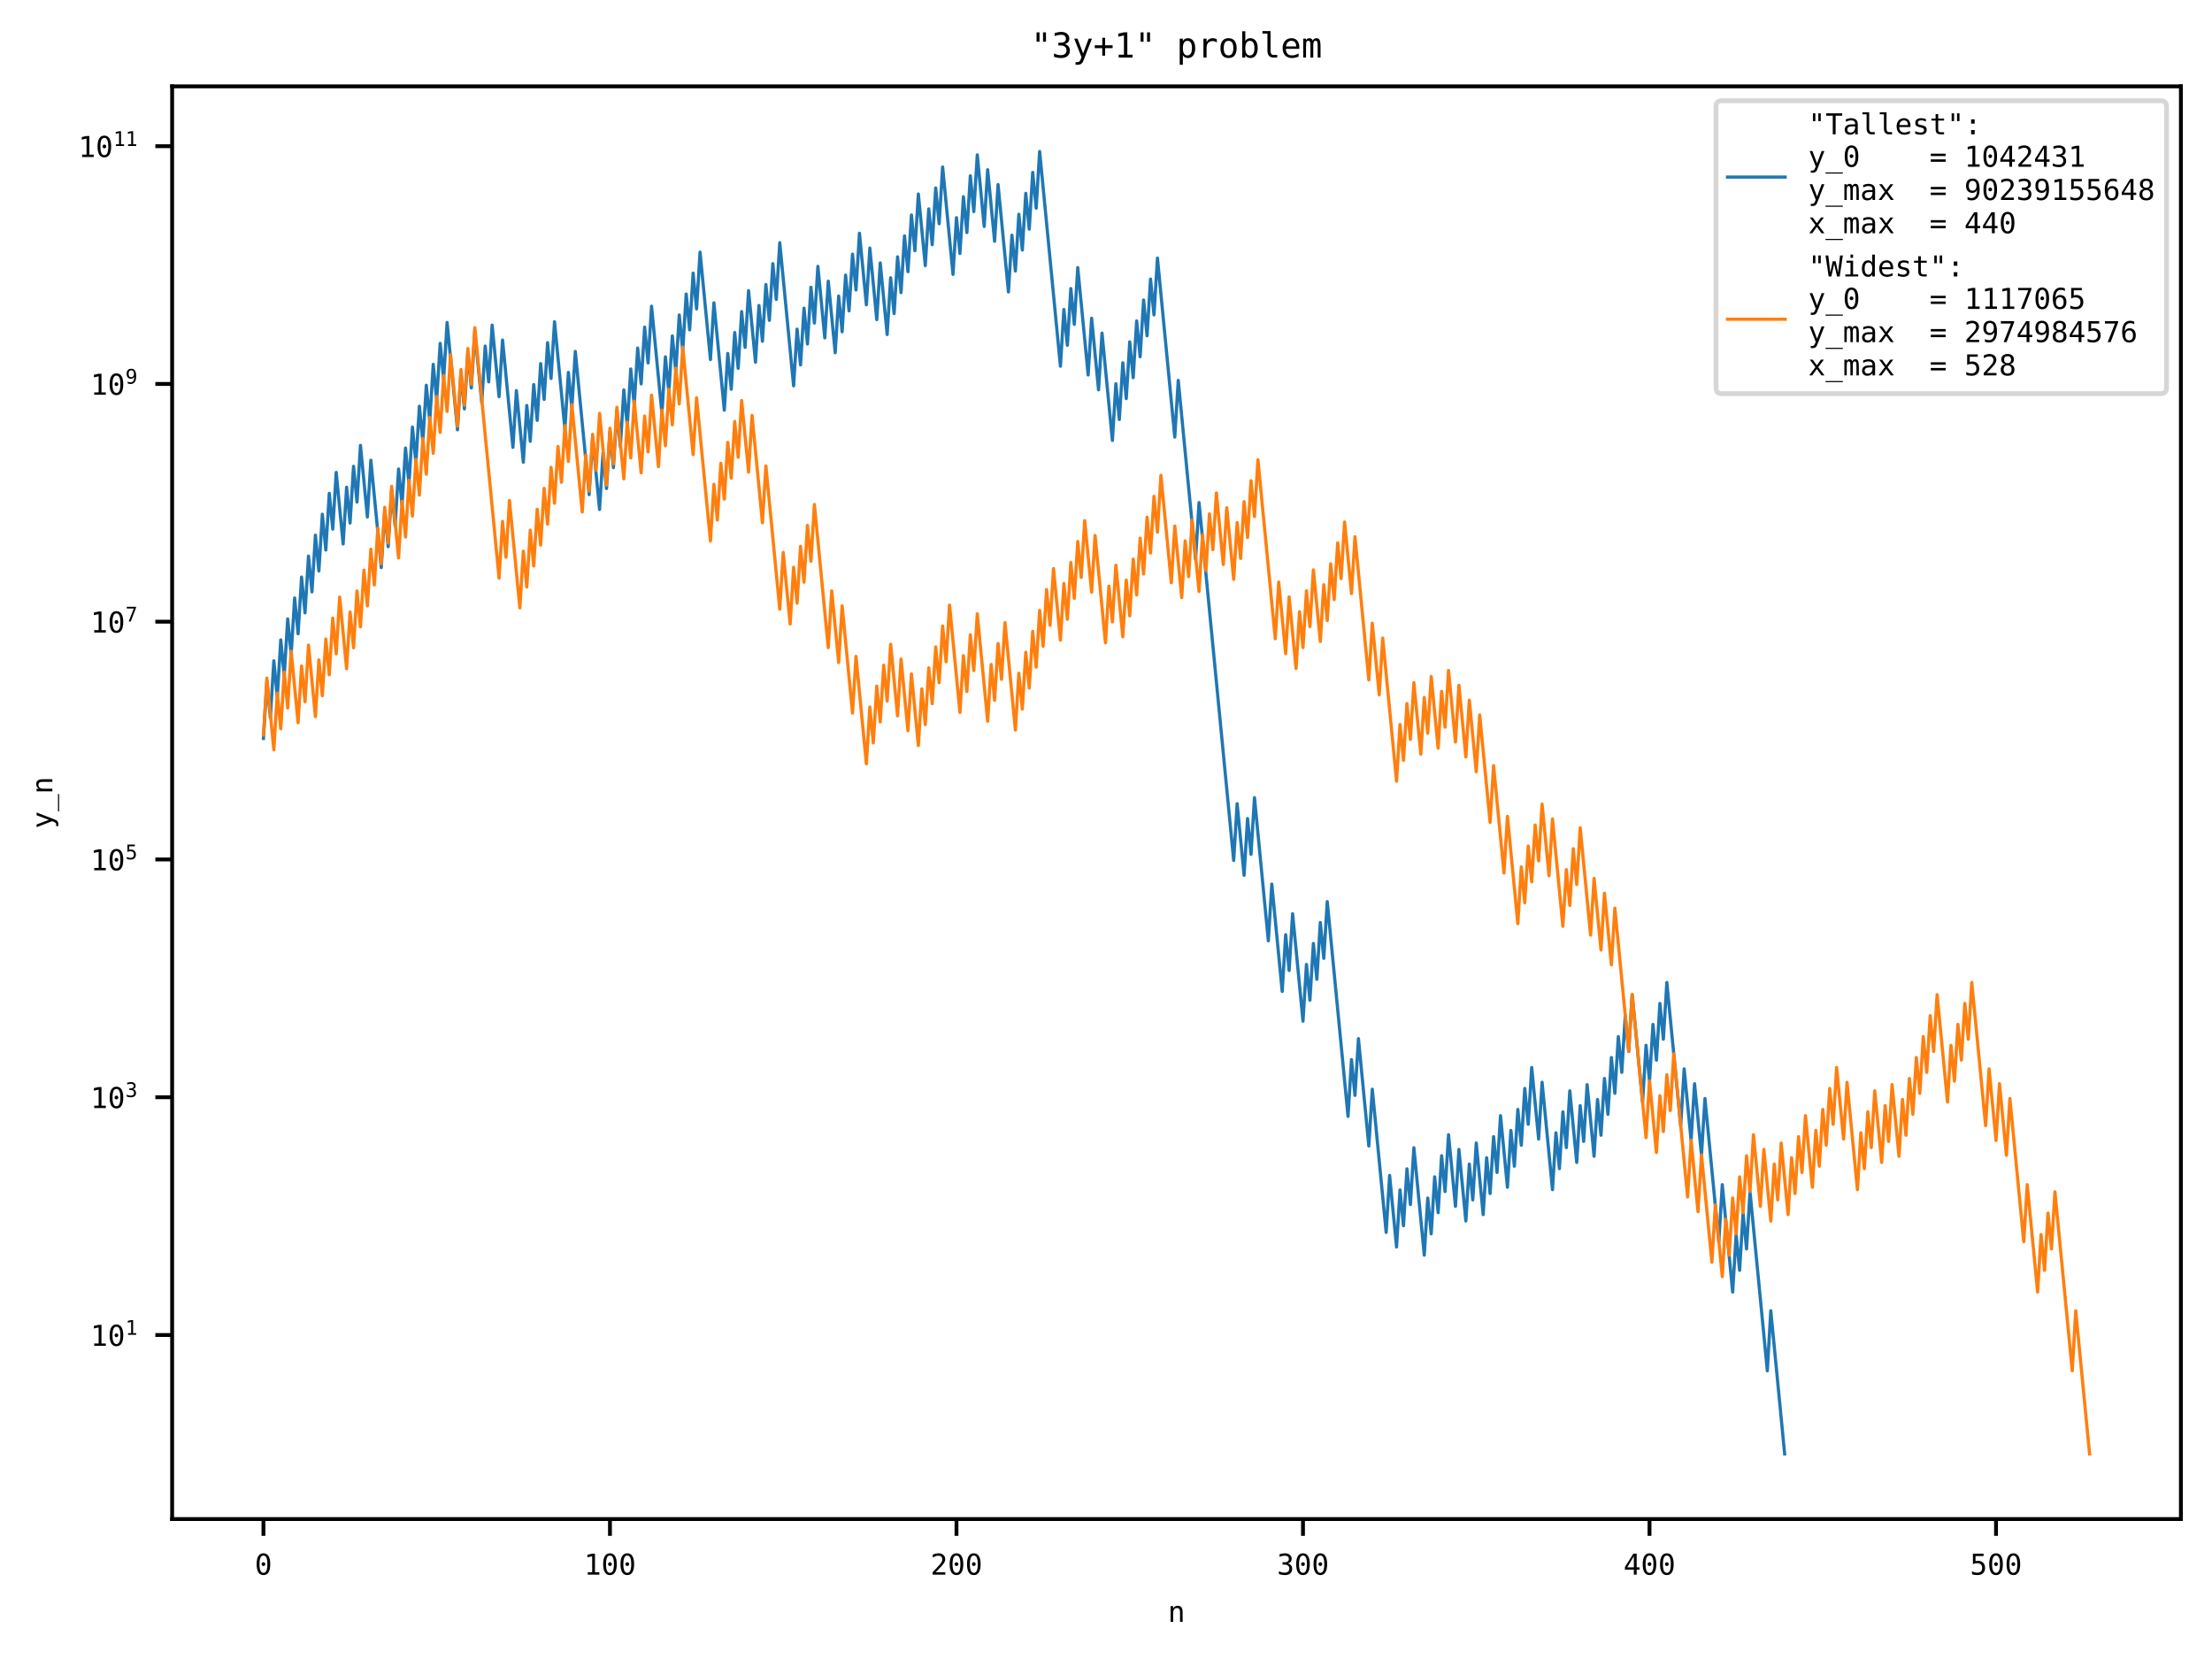 <?xml version="1.0" encoding="utf-8" standalone="no"?>
<!DOCTYPE svg PUBLIC "-//W3C//DTD SVG 1.1//EN"
  "http://www.w3.org/Graphics/SVG/1.1/DTD/svg11.dtd">
<!-- Created with matplotlib (https://matplotlib.org/) -->
<svg height="345.6pt" version="1.1" viewBox="0 0 460.8 345.6" width="460.8pt" xmlns="http://www.w3.org/2000/svg" xmlns:xlink="http://www.w3.org/1999/xlink">
 <defs>
  <style type="text/css">*{stroke-linecap:butt;stroke-linejoin:round;}</style>
 </defs>
 <g id="figure_1">
  <g id="patch_1">
   <path d="M 0 345.6 
L 460.8 345.6 
L 460.8 0 
L 0 0 
z
" style="fill:#ffffff;"/>
  </g>
  <g id="axes_1">
   <g id="patch_2">
    <path d="M 35.859 316.442 
L 454.32 316.442 
L 454.32 17.989 
L 35.859 17.989 
z
" style="fill:#ffffff;"/>
   </g>
   <g id="matplotlib.axis_1">
    <g id="xtick_1">
     <g id="line2d_1">
      <defs>
       <path d="M 0 0 
L 0 3.5 
" id="m482aaa0109" style="stroke:#000000;stroke-width:0.8;"/>
      </defs>
      <g>
       <use style="stroke:#000000;stroke-width:0.8;" x="54.88" xlink:href="#m482aaa0109" y="316.442"/>
      </g>
     </g>
     <g id="text_1">
      <!-- 0 -->
      <g transform="translate(53.074 328.033)scale(0.06 -0.06)">
       <defs>
        <path d="M 23.578 36.625 
Q 23.578 39.312 25.453 41.266 
Q 27.344 43.219 29.984 43.219 
Q 32.719 43.219 34.672 41.266 
Q 36.625 39.312 36.625 36.625 
Q 36.625 33.891 34.688 31.984 
Q 32.766 30.078 29.984 30.078 
Q 27.25 30.078 25.406 31.938 
Q 23.578 33.797 23.578 36.625 
z
M 30.078 66.406 
Q 23.188 66.406 19.797 58.984 
Q 16.406 51.562 16.406 36.375 
Q 16.406 21.234 19.797 13.812 
Q 23.188 6.391 30.078 6.391 
Q 37.016 6.391 40.406 13.812 
Q 43.797 21.234 43.797 36.375 
Q 43.797 51.562 40.406 58.984 
Q 37.016 66.406 30.078 66.406 
z
M 30.078 74.219 
Q 41.75 74.219 47.734 64.641 
Q 53.719 55.078 53.719 36.375 
Q 53.719 17.719 47.734 8.141 
Q 41.75 -1.422 30.078 -1.422 
Q 18.406 -1.422 12.453 8.141 
Q 6.5 17.719 6.5 36.375 
Q 6.5 55.078 12.453 64.641 
Q 18.406 74.219 30.078 74.219 
z
" id="DejaVuSansMono-48"/>
       </defs>
       <use xlink:href="#DejaVuSansMono-48"/>
      </g>
     </g>
    </g>
    <g id="xtick_2">
     <g id="line2d_2">
      <g>
       <use style="stroke:#000000;stroke-width:0.8;" x="127.066" xlink:href="#m482aaa0109" y="316.442"/>
      </g>
     </g>
     <g id="text_2">
      <!-- 100 -->
      <g transform="translate(121.647 328.033)scale(0.06 -0.06)">
       <defs>
        <path d="M 13.188 8.297 
L 28.516 8.297 
L 28.516 64.016 
L 12.016 60.297 
L 12.016 69.281 
L 28.422 72.906 
L 38.281 72.906 
L 38.281 8.297 
L 53.422 8.297 
L 53.422 0 
L 13.188 0 
z
" id="DejaVuSansMono-49"/>
       </defs>
       <use xlink:href="#DejaVuSansMono-49"/>
       <use x="60.205" xlink:href="#DejaVuSansMono-48"/>
       <use x="120.41" xlink:href="#DejaVuSansMono-48"/>
      </g>
     </g>
    </g>
    <g id="xtick_3">
     <g id="line2d_3">
      <g>
       <use style="stroke:#000000;stroke-width:0.8;" x="199.251" xlink:href="#m482aaa0109" y="316.442"/>
      </g>
     </g>
     <g id="text_3">
      <!-- 200 -->
      <g transform="translate(193.833 328.033)scale(0.06 -0.06)">
       <defs>
        <path d="M 18.219 8.297 
L 51.703 8.297 
L 51.703 0 
L 7.422 0 
L 7.422 8.297 
Q 16.547 17.922 23.375 25.297 
Q 30.219 32.672 32.812 35.688 
Q 37.703 41.656 39.406 45.344 
Q 41.109 49.031 41.109 52.875 
Q 41.109 58.984 37.516 62.453 
Q 33.938 65.922 27.688 65.922 
Q 23.25 65.922 18.359 64.312 
Q 13.484 62.703 8.016 59.422 
L 8.016 69.391 
Q 13.031 71.781 17.891 73 
Q 22.75 74.219 27.484 74.219 
Q 38.188 74.219 44.703 68.531 
Q 51.219 62.844 51.219 53.609 
Q 51.219 48.922 49.047 44.234 
Q 46.875 39.547 42 33.891 
Q 39.266 30.719 34.062 25.094 
Q 28.859 19.484 18.219 8.297 
z
" id="DejaVuSansMono-50"/>
       </defs>
       <use xlink:href="#DejaVuSansMono-50"/>
       <use x="60.205" xlink:href="#DejaVuSansMono-48"/>
       <use x="120.41" xlink:href="#DejaVuSansMono-48"/>
      </g>
     </g>
    </g>
    <g id="xtick_4">
     <g id="line2d_4">
      <g>
       <use style="stroke:#000000;stroke-width:0.8;" x="271.437" xlink:href="#m482aaa0109" y="316.442"/>
      </g>
     </g>
     <g id="text_4">
      <!-- 300 -->
      <g transform="translate(266.019 328.033)scale(0.06 -0.06)">
       <defs>
        <path d="M 37.891 39.016 
Q 45.062 37.109 48.875 32.25 
Q 52.688 27.391 52.688 20.125 
Q 52.688 10.062 45.922 4.312 
Q 39.156 -1.422 27.203 -1.422 
Q 22.172 -1.422 16.938 -0.484 
Q 11.719 0.438 6.688 2.203 
L 6.688 12.016 
Q 11.672 9.422 16.5 8.156 
Q 21.344 6.891 26.125 6.891 
Q 34.234 6.891 38.578 10.547 
Q 42.922 14.203 42.922 21.094 
Q 42.922 27.438 38.578 31.172 
Q 34.234 34.906 26.812 34.906 
L 19.281 34.906 
L 19.281 43.016 
L 26.812 43.016 
Q 33.594 43.016 37.406 45.984 
Q 41.219 48.969 41.219 54.297 
Q 41.219 59.906 37.672 62.906 
Q 34.125 65.922 27.594 65.922 
Q 23.25 65.922 18.609 64.938 
Q 13.969 63.969 8.891 62.016 
L 8.891 71.094 
Q 14.797 72.656 19.406 73.438 
Q 24.031 74.219 27.594 74.219 
Q 38.234 74.219 44.609 68.875 
Q 50.984 63.531 50.984 54.688 
Q 50.984 48.688 47.625 44.672 
Q 44.281 40.672 37.891 39.016 
z
" id="DejaVuSansMono-51"/>
       </defs>
       <use xlink:href="#DejaVuSansMono-51"/>
       <use x="60.205" xlink:href="#DejaVuSansMono-48"/>
       <use x="120.41" xlink:href="#DejaVuSansMono-48"/>
      </g>
     </g>
    </g>
    <g id="xtick_5">
     <g id="line2d_5">
      <g>
       <use style="stroke:#000000;stroke-width:0.8;" x="343.623" xlink:href="#m482aaa0109" y="316.442"/>
      </g>
     </g>
     <g id="text_5">
      <!-- 400 -->
      <g transform="translate(338.205 328.033)scale(0.06 -0.06)">
       <defs>
        <path d="M 35.891 63.922 
L 12.891 25.391 
L 35.891 25.391 
z
M 34.281 72.906 
L 45.703 72.906 
L 45.703 25.391 
L 55.422 25.391 
L 55.422 17.391 
L 45.703 17.391 
L 45.703 0 
L 35.891 0 
L 35.891 17.391 
L 4.984 17.391 
L 4.984 26.703 
z
" id="DejaVuSansMono-52"/>
       </defs>
       <use xlink:href="#DejaVuSansMono-52"/>
       <use x="60.205" xlink:href="#DejaVuSansMono-48"/>
       <use x="120.41" xlink:href="#DejaVuSansMono-48"/>
      </g>
     </g>
    </g>
    <g id="xtick_6">
     <g id="line2d_6">
      <g>
       <use style="stroke:#000000;stroke-width:0.8;" x="415.809" xlink:href="#m482aaa0109" y="316.442"/>
      </g>
     </g>
     <g id="text_6">
      <!-- 500 -->
      <g transform="translate(410.391 328.033)scale(0.06 -0.06)">
       <defs>
        <path d="M 10.109 72.906 
L 47.016 72.906 
L 47.016 64.594 
L 19.094 64.594 
L 19.094 46.688 
Q 21.188 47.469 23.312 47.828 
Q 25.438 48.188 27.594 48.188 
Q 38.922 48.188 45.562 41.5 
Q 52.203 34.812 52.203 23.391 
Q 52.203 11.859 45.234 5.219 
Q 38.281 -1.422 26.219 -1.422 
Q 20.406 -1.422 15.594 -0.641 
Q 10.797 0.141 6.984 1.703 
L 6.984 11.719 
Q 11.469 9.281 16.016 8.078 
Q 20.562 6.891 25.297 6.891 
Q 33.453 6.891 37.859 11.188 
Q 42.281 15.484 42.281 23.391 
Q 42.281 31.203 37.719 35.547 
Q 33.156 39.891 25 39.891 
Q 21.047 39.891 17.281 38.984 
Q 13.531 38.094 10.109 36.281 
z
" id="DejaVuSansMono-53"/>
       </defs>
       <use xlink:href="#DejaVuSansMono-53"/>
       <use x="60.205" xlink:href="#DejaVuSansMono-48"/>
       <use x="120.41" xlink:href="#DejaVuSansMono-48"/>
      </g>
     </g>
    </g>
    <g id="text_7">
     <!-- n -->
     <g transform="translate(243.283 337.872)scale(0.06 -0.06)">
      <defs>
       <path d="M 51.312 33.891 
L 51.312 0 
L 42.281 0 
L 42.281 33.891 
Q 42.281 41.266 39.688 44.719 
Q 37.109 48.188 31.594 48.188 
Q 25.297 48.188 21.891 43.719 
Q 18.5 39.266 18.5 30.906 
L 18.5 0 
L 9.516 0 
L 9.516 54.688 
L 18.5 54.688 
L 18.5 46.484 
Q 20.906 51.172 25 53.578 
Q 29.109 56 34.719 56 
Q 43.062 56 47.188 50.5 
Q 51.312 45.016 51.312 33.891 
z
" id="DejaVuSansMono-110"/>
      </defs>
      <use xlink:href="#DejaVuSansMono-110"/>
     </g>
    </g>
   </g>
   <g id="matplotlib.axis_2">
    <g id="ytick_1">
     <g id="line2d_7">
      <defs>
       <path d="M 0 0 
L -3.5 0 
" id="mfd011b2e33" style="stroke:#000000;stroke-width:0.8;"/>
      </defs>
      <g>
       <use style="stroke:#000000;stroke-width:0.8;" x="35.859" xlink:href="#mfd011b2e33" y="278.11"/>
      </g>
     </g>
     <g id="text_8">
      <!-- $\mathdefault{10^{1}}$ -->
      <g transform="translate(18.839 280.406)scale(0.06 -0.06)">
       <use transform="translate(0 0.684)" xlink:href="#DejaVuSansMono-49"/>
       <use transform="translate(60.205 0.684)" xlink:href="#DejaVuSansMono-48"/>
       <use transform="translate(121.367 38.966)scale(0.7)" xlink:href="#DejaVuSansMono-49"/>
      </g>
     </g>
    </g>
    <g id="ytick_2">
     <g id="line2d_8">
      <g>
       <use style="stroke:#000000;stroke-width:0.8;" x="35.859" xlink:href="#mfd011b2e33" y="228.578"/>
      </g>
     </g>
     <g id="text_9">
      <!-- $\mathdefault{10^{3}}$ -->
      <g transform="translate(18.839 230.874)scale(0.06 -0.06)">
       <use transform="translate(0 0.766)" xlink:href="#DejaVuSansMono-49"/>
       <use transform="translate(60.205 0.766)" xlink:href="#DejaVuSansMono-48"/>
       <use transform="translate(121.367 39.047)scale(0.7)" xlink:href="#DejaVuSansMono-51"/>
      </g>
     </g>
    </g>
    <g id="ytick_3">
     <g id="line2d_9">
      <g>
       <use style="stroke:#000000;stroke-width:0.8;" x="35.859" xlink:href="#mfd011b2e33" y="179.046"/>
      </g>
     </g>
     <g id="text_10">
      <!-- $\mathdefault{10^{5}}$ -->
      <g transform="translate(18.839 181.342)scale(0.06 -0.06)">
       <use transform="translate(0 0.684)" xlink:href="#DejaVuSansMono-49"/>
       <use transform="translate(60.205 0.684)" xlink:href="#DejaVuSansMono-48"/>
       <use transform="translate(121.367 38.966)scale(0.7)" xlink:href="#DejaVuSansMono-53"/>
      </g>
     </g>
    </g>
    <g id="ytick_4">
     <g id="line2d_10">
      <g>
       <use style="stroke:#000000;stroke-width:0.8;" x="35.859" xlink:href="#mfd011b2e33" y="129.514"/>
      </g>
     </g>
     <g id="text_11">
      <!-- $\mathdefault{10^{7}}$ -->
      <g transform="translate(18.839 131.81)scale(0.06 -0.06)">
       <defs>
        <path d="M 6.781 72.906 
L 52.688 72.906 
L 52.688 68.703 
L 26.609 0 
L 16.312 0 
L 41.703 64.594 
L 6.781 64.594 
z
" id="DejaVuSansMono-55"/>
       </defs>
       <use transform="translate(0 0.684)" xlink:href="#DejaVuSansMono-49"/>
       <use transform="translate(60.205 0.684)" xlink:href="#DejaVuSansMono-48"/>
       <use transform="translate(121.367 38.966)scale(0.7)" xlink:href="#DejaVuSansMono-55"/>
      </g>
     </g>
    </g>
    <g id="ytick_5">
     <g id="line2d_11">
      <g>
       <use style="stroke:#000000;stroke-width:0.8;" x="35.859" xlink:href="#mfd011b2e33" y="79.982"/>
      </g>
     </g>
     <g id="text_12">
      <!-- $\mathdefault{10^{9}}$ -->
      <g transform="translate(18.839 82.278)scale(0.06 -0.06)">
       <defs>
        <path d="M 29.109 32.328 
Q 35.406 32.328 38.984 36.859 
Q 42.578 41.406 42.578 49.422 
Q 42.578 57.422 38.984 61.953 
Q 35.406 66.5 29.109 66.5 
Q 22.562 66.5 19.234 62.172 
Q 15.922 57.859 15.922 49.422 
Q 15.922 40.922 19.219 36.625 
Q 22.516 32.328 29.109 32.328 
z
M 11.531 1.516 
L 11.531 10.594 
Q 14.594 8.797 18.062 7.844 
Q 21.531 6.891 25.297 6.891 
Q 34.672 6.891 39.469 13.938 
Q 44.281 21 44.281 34.719 
Q 42 29.828 37.844 27.219 
Q 33.688 24.609 28.328 24.609 
Q 17.781 24.609 11.984 31.094 
Q 6.203 37.594 6.203 49.516 
Q 6.203 61.281 12.125 67.75 
Q 18.062 74.219 28.906 74.219 
Q 41.609 74.219 47.516 65.078 
Q 53.422 55.953 53.422 36.375 
Q 53.422 17.969 46.312 8.266 
Q 39.203 -1.422 25.688 -1.422 
Q 22.125 -1.422 18.5 -0.656 
Q 14.891 0.094 11.531 1.516 
z
" id="DejaVuSansMono-57"/>
       </defs>
       <use transform="translate(0 0.766)" xlink:href="#DejaVuSansMono-49"/>
       <use transform="translate(60.205 0.766)" xlink:href="#DejaVuSansMono-48"/>
       <use transform="translate(121.367 39.047)scale(0.7)" xlink:href="#DejaVuSansMono-57"/>
      </g>
     </g>
    </g>
    <g id="ytick_6">
     <g id="line2d_12">
      <g>
       <use style="stroke:#000000;stroke-width:0.8;" x="35.859" xlink:href="#mfd011b2e33" y="30.451"/>
      </g>
     </g>
     <g id="text_13">
      <!-- $\mathdefault{10^{11}}$ -->
      <g transform="translate(16.319 32.746)scale(0.06 -0.06)">
       <use transform="translate(0 0.684)" xlink:href="#DejaVuSansMono-49"/>
       <use transform="translate(60.205 0.684)" xlink:href="#DejaVuSansMono-48"/>
       <use transform="translate(121.367 38.966)scale(0.7)" xlink:href="#DejaVuSansMono-49"/>
       <use transform="translate(163.511 38.966)scale(0.7)" xlink:href="#DejaVuSansMono-49"/>
      </g>
     </g>
    </g>
    <g id="text_14">
     <!-- y_n -->
     <g transform="translate(10.904 172.634)rotate(-90)scale(0.06 -0.06)">
      <defs>
       <path d="M 41.891 17.578 
Q 39.656 11.859 36.188 2.547 
Q 31.344 -10.359 29.688 -13.188 
Q 27.438 -17 24.062 -18.891 
Q 20.703 -20.797 16.219 -20.797 
L 8.984 -20.797 
L 8.984 -13.281 
L 14.312 -13.281 
Q 18.266 -13.281 20.5 -10.984 
Q 22.75 -8.688 26.219 0.875 
L 5.078 54.688 
L 14.594 54.688 
L 30.812 11.922 
L 46.781 54.688 
L 56.297 54.688 
z
" id="DejaVuSansMono-121"/>
       <path d="M 60.203 -19.672 
L 60.203 -23.578 
L 0 -23.578 
L 0 -19.672 
z
" id="DejaVuSansMono-95"/>
      </defs>
      <use xlink:href="#DejaVuSansMono-121"/>
      <use x="60.205" xlink:href="#DejaVuSansMono-95"/>
      <use x="120.41" xlink:href="#DejaVuSansMono-110"/>
     </g>
    </g>
   </g>
   <g id="line2d_13">
    <path clip-path="url(#pd30f3d643d)" d="M 54.88 153.834 
L 55.602 142.017 
L 56.323 149.472 
L 57.045 137.656 
L 57.767 145.111 
L 58.489 133.295 
L 59.211 140.75 
L 59.933 128.934 
L 60.655 136.389 
L 61.376 124.573 
L 62.098 132.028 
L 62.82 120.212 
L 63.542 127.667 
L 64.264 115.851 
L 64.986 123.306 
L 65.708 111.49 
L 66.429 118.945 
L 67.151 107.129 
L 67.873 114.584 
L 68.595 102.767 
L 69.317 110.223 
L 70.039 98.406 
L 71.482 113.317 
L 72.204 101.501 
L 72.926 108.956 
L 73.648 97.14 
L 74.37 104.595 
L 75.092 92.778 
L 76.535 107.689 
L 77.257 95.873 
L 79.423 118.239 
L 80.145 106.422 
L 80.867 113.878 
L 81.588 102.061 
L 82.31 109.516 
L 83.032 97.7 
L 83.754 105.155 
L 84.476 93.339 
L 85.198 100.794 
L 85.92 88.978 
L 86.641 96.433 
L 87.363 84.617 
L 88.085 92.072 
L 88.807 80.256 
L 89.529 87.711 
L 90.251 75.895 
L 90.973 83.35 
L 91.694 71.534 
L 92.416 78.989 
L 93.138 67.173 
L 95.304 89.538 
L 96.026 77.722 
L 96.747 85.177 
L 97.469 73.361 
L 98.191 80.816 
L 98.913 69 
L 100.357 83.911 
L 101.079 72.094 
L 101.801 79.549 
L 102.522 67.733 
L 103.966 82.644 
L 104.688 70.827 
L 106.854 93.193 
L 107.575 81.377 
L 109.019 96.287 
L 109.741 84.471 
L 110.463 91.926 
L 111.185 80.11 
L 111.907 87.565 
L 112.628 75.749 
L 113.35 83.204 
L 114.072 71.388 
L 114.794 78.843 
L 115.516 67.027 
L 117.681 89.393 
L 118.403 77.576 
L 119.125 85.032 
L 119.847 73.215 
L 122.734 103.036 
L 123.456 91.22 
L 124.9 106.131 
L 125.622 94.314 
L 126.344 101.77 
L 127.066 89.953 
L 127.787 97.409 
L 128.509 85.592 
L 129.231 93.047 
L 129.953 81.231 
L 130.675 88.686 
L 131.397 76.87 
L 132.119 84.325 
L 132.84 72.509 
L 133.562 79.964 
L 134.284 68.148 
L 135.006 75.603 
L 135.728 63.787 
L 137.893 86.153 
L 138.615 74.336 
L 139.337 81.792 
L 140.059 69.975 
L 140.781 77.431 
L 141.503 65.614 
L 142.225 73.07 
L 142.946 61.253 
L 143.668 68.708 
L 144.39 56.892 
L 145.112 64.347 
L 145.834 52.531 
L 147.999 74.897 
L 148.721 63.081 
L 150.887 85.446 
L 151.609 73.63 
L 152.331 81.085 
L 153.052 69.269 
L 153.774 76.724 
L 154.496 64.908 
L 155.218 72.363 
L 155.94 60.547 
L 157.384 75.457 
L 158.105 63.641 
L 158.827 71.096 
L 159.549 59.28 
L 160.271 66.735 
L 160.993 54.919 
L 161.715 62.374 
L 162.437 50.558 
L 165.324 80.379 
L 166.046 68.563 
L 166.768 76.018 
L 167.49 64.202 
L 168.211 71.657 
L 168.933 59.841 
L 169.655 67.296 
L 170.377 55.479 
L 171.821 70.39 
L 172.543 58.574 
L 173.986 73.484 
L 174.708 61.668 
L 175.43 69.123 
L 176.152 57.307 
L 176.874 64.762 
L 177.596 52.946 
L 178.317 60.401 
L 179.039 48.585 
L 180.483 63.495 
L 181.205 51.679 
L 182.649 66.59 
L 183.37 54.773 
L 184.814 69.684 
L 185.536 57.867 
L 186.258 65.323 
L 186.98 53.506 
L 187.702 60.962 
L 188.423 49.145 
L 189.145 56.601 
L 189.867 44.784 
L 190.589 52.239 
L 191.311 40.423 
L 192.755 55.334 
L 193.477 43.517 
L 194.198 50.973 
L 194.92 39.156 
L 195.642 46.612 
L 196.364 34.795 
L 198.53 57.161 
L 199.251 45.345 
L 199.973 52.8 
L 200.695 40.984 
L 201.417 48.439 
L 202.139 36.623 
L 202.861 44.078 
L 203.583 32.261 
L 205.026 47.172 
L 205.748 35.356 
L 207.192 50.266 
L 207.914 38.45 
L 210.079 60.816 
L 210.801 48.999 
L 211.523 56.455 
L 212.245 44.638 
L 212.967 52.094 
L 213.689 40.277 
L 214.41 47.733 
L 215.132 35.916 
L 215.854 43.372 
L 216.576 31.555 
L 220.907 76.287 
L 221.629 64.471 
L 222.351 71.926 
L 223.073 60.11 
L 223.795 67.565 
L 224.516 55.748 
L 226.682 78.114 
L 227.404 66.298 
L 228.848 81.209 
L 229.569 69.392 
L 231.735 91.758 
L 232.457 79.942 
L 233.179 87.397 
L 233.901 75.581 
L 234.622 83.036 
L 235.344 71.22 
L 236.066 78.675 
L 236.788 66.859 
L 237.51 74.314 
L 238.232 62.498 
L 238.954 69.953 
L 239.675 58.136 
L 240.397 65.592 
L 241.119 53.775 
L 244.728 91.052 
L 245.45 79.236 
L 249.06 116.512 
L 249.781 104.696 
L 257 179.249 
L 257.722 167.432 
L 259.166 182.343 
L 259.887 170.526 
L 260.609 177.982 
L 261.331 166.165 
L 264.219 195.987 
L 264.94 184.17 
L 267.106 206.536 
L 267.828 194.719 
L 268.55 202.174 
L 269.272 190.358 
L 271.437 212.724 
L 272.159 200.906 
L 272.881 208.362 
L 273.603 196.545 
L 274.325 204 
L 275.046 192.183 
L 275.768 199.639 
L 276.49 187.822 
L 280.821 232.554 
L 281.543 220.732 
L 282.265 228.188 
L 282.987 216.368 
L 285.153 238.734 
L 285.874 226.908 
L 288.762 256.729 
L 289.484 244.864 
L 290.927 259.775 
L 291.649 247.893 
L 292.371 255.349 
L 293.093 243.489 
L 293.815 250.944 
L 294.537 239.099 
L 296.702 261.465 
L 297.424 249.573 
L 298.146 257.028 
L 298.868 245.161 
L 299.59 252.617 
L 300.312 240.767 
L 301.033 248.222 
L 301.755 236.384 
L 303.199 251.294 
L 303.921 239.448 
L 305.365 254.359 
L 306.086 242.503 
L 306.808 249.958 
L 307.53 238.116 
L 308.974 253.027 
L 309.696 241.175 
L 310.418 248.631 
L 311.139 236.791 
L 311.861 244.247 
L 312.583 232.415 
L 314.027 247.325 
L 314.749 235.489 
L 315.471 242.944 
L 316.192 231.114 
L 316.914 238.569 
L 317.636 226.744 
L 318.358 234.199 
L 319.08 222.377 
L 320.524 237.287 
L 321.245 225.463 
L 323.411 247.829 
L 324.133 235.991 
L 324.855 243.446 
L 325.577 231.615 
L 326.298 239.071 
L 327.02 227.245 
L 328.464 242.156 
L 329.186 230.326 
L 329.908 237.782 
L 330.63 225.957 
L 332.073 240.868 
L 332.795 229.04 
L 333.517 236.495 
L 334.239 224.671 
L 334.961 232.127 
L 335.683 220.305 
L 336.404 227.761 
L 337.126 215.941 
L 337.848 223.396 
L 338.57 211.578 
L 339.292 219.033 
L 340.014 207.215 
L 342.179 229.581 
L 342.901 217.761 
L 343.623 225.216 
L 344.345 213.397 
L 345.067 220.852 
L 345.789 209.034 
L 346.51 216.489 
L 347.232 204.672 
L 350.12 234.493 
L 350.842 222.671 
L 352.285 237.581 
L 353.007 225.757 
L 354.451 240.667 
L 355.173 228.84 
L 358.06 258.661 
L 358.782 246.786 
L 360.948 269.152 
L 361.669 257.181 
L 362.391 264.636 
L 363.113 252.718 
L 363.835 260.173 
L 364.557 248.289 
L 368.166 285.566 
L 368.888 273.055 
L 371.776 302.876 
L 371.776 302.876 
" style="fill:none;stroke:#1f77b4;stroke-linecap:square;stroke-width:0.667;"/>
   </g>
   <g id="line2d_14">
    <path clip-path="url(#pd30f3d643d)" d="M 54.88 153.09 
L 55.602 141.273 
L 57.045 156.184 
L 57.767 144.368 
L 58.489 151.823 
L 59.211 140.007 
L 59.933 147.462 
L 60.655 135.645 
L 62.098 150.556 
L 62.82 138.74 
L 63.542 146.195 
L 64.264 134.379 
L 65.708 149.289 
L 66.429 137.473 
L 67.151 144.928 
L 67.873 133.112 
L 68.595 140.567 
L 69.317 128.751 
L 70.039 136.206 
L 70.761 124.39 
L 72.204 139.3 
L 72.926 127.484 
L 73.648 134.939 
L 74.37 123.123 
L 75.092 130.578 
L 75.814 118.762 
L 76.535 126.217 
L 77.257 114.401 
L 77.979 121.856 
L 78.701 110.04 
L 79.423 117.495 
L 80.145 105.678 
L 80.867 113.134 
L 81.588 101.317 
L 83.032 116.228 
L 83.754 104.412 
L 84.476 111.867 
L 85.198 100.051 
L 85.92 107.506 
L 86.641 95.689 
L 87.363 103.145 
L 88.085 91.328 
L 88.807 98.784 
L 89.529 86.967 
L 90.251 94.423 
L 90.973 82.606 
L 91.694 90.062 
L 92.416 78.245 
L 93.138 85.7 
L 93.86 73.884 
L 95.304 88.795 
L 96.026 76.978 
L 96.747 84.434 
L 97.469 72.617 
L 98.191 80.073 
L 98.913 68.256 
L 103.966 120.443 
L 104.688 108.627 
L 105.41 116.082 
L 106.132 104.266 
L 108.297 126.632 
L 109.019 114.815 
L 109.741 122.271 
L 110.463 110.454 
L 111.185 117.91 
L 111.907 106.093 
L 112.628 113.549 
L 113.35 101.732 
L 114.072 109.187 
L 114.794 97.371 
L 115.516 104.826 
L 116.238 93.01 
L 116.96 100.465 
L 117.681 88.649 
L 118.403 96.104 
L 119.125 84.288 
L 121.291 106.654 
L 122.013 94.837 
L 122.734 102.293 
L 123.456 90.476 
L 124.178 97.932 
L 124.9 86.115 
L 126.344 101.026 
L 127.066 89.209 
L 127.787 96.665 
L 128.509 84.848 
L 129.953 99.759 
L 130.675 87.943 
L 131.397 95.398 
L 132.119 83.582 
L 133.562 98.492 
L 134.284 86.676 
L 135.006 94.131 
L 135.728 82.315 
L 137.172 97.225 
L 137.893 85.409 
L 138.615 92.864 
L 139.337 81.048 
L 140.059 88.503 
L 140.781 76.687 
L 141.503 84.142 
L 142.225 72.326 
L 144.39 94.692 
L 145.112 82.875 
L 147.999 112.697 
L 148.721 100.88 
L 149.443 108.335 
L 150.165 96.519 
L 150.887 103.974 
L 151.609 92.158 
L 152.331 99.613 
L 153.052 87.797 
L 153.774 95.252 
L 154.496 83.436 
L 155.94 98.346 
L 156.662 86.53 
L 158.827 108.896 
L 159.549 97.08 
L 162.437 126.901 
L 163.158 115.084 
L 164.602 129.995 
L 165.324 118.179 
L 166.046 125.634 
L 166.768 113.818 
L 167.49 121.273 
L 168.211 109.457 
L 168.933 116.912 
L 169.655 105.095 
L 172.543 134.917 
L 173.264 123.1 
L 174.708 138.011 
L 175.43 126.195 
L 177.596 148.56 
L 178.317 136.744 
L 180.483 159.11 
L 181.205 147.294 
L 181.927 154.749 
L 182.649 142.933 
L 183.37 150.388 
L 184.092 138.571 
L 184.814 146.027 
L 185.536 134.21 
L 186.98 149.121 
L 187.702 137.305 
L 189.145 152.215 
L 189.867 140.399 
L 191.311 155.309 
L 192.033 143.493 
L 192.755 150.948 
L 193.477 139.132 
L 194.198 146.587 
L 194.92 134.771 
L 195.642 142.226 
L 196.364 130.41 
L 197.086 137.865 
L 197.808 126.049 
L 199.973 148.415 
L 200.695 136.598 
L 201.417 144.054 
L 202.139 132.237 
L 202.861 139.693 
L 203.583 127.876 
L 205.748 150.242 
L 206.47 138.426 
L 207.192 145.881 
L 207.914 134.065 
L 208.636 141.52 
L 209.357 129.704 
L 211.523 152.069 
L 212.245 140.253 
L 212.967 147.708 
L 213.689 135.892 
L 214.41 143.347 
L 215.132 131.531 
L 215.854 138.986 
L 216.576 127.17 
L 217.298 134.625 
L 218.02 122.809 
L 218.742 130.264 
L 219.463 118.448 
L 220.907 133.358 
L 221.629 121.542 
L 222.351 128.997 
L 223.073 117.181 
L 223.795 124.636 
L 224.516 112.82 
L 225.238 120.275 
L 225.96 108.459 
L 227.404 123.369 
L 228.126 111.553 
L 230.291 133.919 
L 231.013 122.102 
L 231.735 129.558 
L 232.457 117.741 
L 233.901 132.652 
L 234.622 120.836 
L 235.344 128.291 
L 236.066 116.475 
L 236.788 123.93 
L 237.51 112.113 
L 238.232 119.569 
L 238.954 107.752 
L 239.675 115.208 
L 240.397 103.391 
L 241.119 110.847 
L 241.841 99.03 
L 244.007 121.396 
L 244.728 109.58 
L 246.172 124.49 
L 246.894 112.674 
L 247.616 120.129 
L 248.338 108.313 
L 249.781 123.224 
L 250.503 111.407 
L 251.225 118.862 
L 251.947 107.046 
L 252.669 114.501 
L 253.391 102.685 
L 254.834 117.596 
L 255.556 105.779 
L 257 120.69 
L 257.722 108.873 
L 258.444 116.329 
L 259.166 104.512 
L 259.887 111.968 
L 260.609 100.151 
L 261.331 107.607 
L 262.053 95.79 
L 265.662 133.067 
L 266.384 121.25 
L 267.828 136.161 
L 268.55 124.345 
L 269.993 139.255 
L 270.715 127.439 
L 271.437 134.894 
L 272.159 123.078 
L 272.881 130.533 
L 273.603 118.717 
L 275.046 133.627 
L 275.768 121.811 
L 276.49 129.266 
L 277.212 117.45 
L 277.934 124.905 
L 278.656 113.089 
L 279.378 120.544 
L 280.1 108.728 
L 281.543 123.638 
L 282.265 111.822 
L 285.153 141.643 
L 285.874 129.827 
L 287.318 144.737 
L 288.04 132.921 
L 290.927 162.742 
L 291.649 150.926 
L 292.371 158.381 
L 293.093 146.565 
L 293.815 154.02 
L 294.537 142.204 
L 295.98 157.114 
L 296.702 145.298 
L 297.424 152.753 
L 298.146 140.937 
L 299.59 155.847 
L 300.312 144.031 
L 301.033 151.486 
L 301.755 139.67 
L 303.199 154.581 
L 303.921 142.764 
L 305.365 157.675 
L 306.086 145.858 
L 307.53 160.769 
L 308.252 148.953 
L 310.418 171.319 
L 311.139 159.502 
L 313.305 181.868 
L 314.027 170.052 
L 316.192 192.418 
L 316.914 180.601 
L 317.636 188.056 
L 318.358 176.24 
L 319.08 183.695 
L 319.802 171.879 
L 320.524 179.334 
L 321.245 167.518 
L 322.689 182.428 
L 323.411 170.612 
L 325.577 192.978 
L 326.298 181.161 
L 327.02 188.617 
L 327.742 176.8 
L 328.464 184.255 
L 329.186 172.439 
L 331.351 194.805 
L 332.073 182.988 
L 333.517 197.899 
L 334.239 186.082 
L 335.683 200.993 
L 336.404 189.176 
L 339.292 218.998 
L 340.014 207.18 
L 342.901 237.001 
L 343.623 225.177 
L 345.067 240.087 
L 345.789 228.261 
L 346.51 235.716 
L 347.232 223.892 
L 347.954 231.348 
L 348.676 219.527 
L 351.563 249.348 
L 352.285 237.507 
L 353.729 252.418 
L 354.451 240.568 
L 356.616 262.934 
L 357.338 251.031 
L 358.782 265.941 
L 359.504 254.01 
L 360.226 261.465 
L 360.948 249.573 
L 361.669 257.028 
L 362.391 245.161 
L 363.113 252.617 
L 363.835 240.767 
L 364.557 248.222 
L 365.279 236.384 
L 366.722 251.294 
L 367.444 239.448 
L 368.888 254.359 
L 369.61 242.503 
L 370.332 249.958 
L 371.054 238.116 
L 372.497 253.027 
L 373.219 241.175 
L 373.941 248.631 
L 374.663 236.791 
L 375.385 244.247 
L 376.107 232.415 
L 377.55 247.325 
L 378.272 235.489 
L 378.994 242.944 
L 379.716 231.114 
L 380.438 238.569 
L 381.16 226.744 
L 381.882 234.199 
L 382.603 222.377 
L 384.047 237.287 
L 384.769 225.463 
L 386.935 247.829 
L 387.656 235.991 
L 388.378 243.446 
L 389.1 231.615 
L 389.822 239.071 
L 390.544 227.245 
L 391.988 242.156 
L 392.709 230.326 
L 393.431 237.782 
L 394.153 225.957 
L 395.597 240.868 
L 396.319 229.04 
L 397.041 236.495 
L 397.762 224.671 
L 398.484 232.127 
L 399.206 220.305 
L 399.928 227.761 
L 400.65 215.941 
L 401.372 223.396 
L 402.094 211.578 
L 402.815 219.033 
L 403.537 207.215 
L 405.703 229.581 
L 406.425 217.761 
L 407.147 225.216 
L 407.868 213.397 
L 408.59 220.852 
L 409.312 209.034 
L 410.034 216.489 
L 410.756 204.672 
L 413.643 234.493 
L 414.365 222.671 
L 415.809 237.581 
L 416.531 225.757 
L 417.974 240.667 
L 418.696 228.84 
L 421.584 258.661 
L 422.306 246.786 
L 424.471 269.152 
L 425.193 257.181 
L 425.915 264.636 
L 426.637 252.718 
L 427.359 260.173 
L 428.08 248.289 
L 431.69 285.566 
L 432.412 273.055 
L 435.299 302.876 
L 435.299 302.876 
" style="fill:none;stroke:#ff7f0e;stroke-linecap:square;stroke-width:0.667;"/>
   </g>
   <g id="patch_3">
    <path d="M 35.859 316.442 
L 35.859 17.989 
" style="fill:none;stroke:#000000;stroke-linecap:square;stroke-linejoin:miter;stroke-width:0.8;"/>
   </g>
   <g id="patch_4">
    <path d="M 454.32 316.442 
L 454.32 17.989 
" style="fill:none;stroke:#000000;stroke-linecap:square;stroke-linejoin:miter;stroke-width:0.8;"/>
   </g>
   <g id="patch_5">
    <path d="M 35.859 316.442 
L 454.32 316.442 
" style="fill:none;stroke:#000000;stroke-linecap:square;stroke-linejoin:miter;stroke-width:0.8;"/>
   </g>
   <g id="patch_6">
    <path d="M 35.859 17.989 
L 454.32 17.989 
" style="fill:none;stroke:#000000;stroke-linecap:square;stroke-linejoin:miter;stroke-width:0.8;"/>
   </g>
   <g id="text_15">
    <!-- "3y+1" problem -->
    <g transform="translate(214.747 11.989)scale(0.072 -0.072)">
     <defs>
      <path d="M 43.703 72.906 
L 43.703 45.797 
L 35.203 45.797 
L 35.203 72.906 
z
M 25 72.906 
L 25 45.797 
L 16.5 45.797 
L 16.5 72.906 
z
" id="DejaVuSansMono-34"/>
      <path d="M 34.188 57.172 
L 34.188 35.5 
L 55.906 35.5 
L 55.906 27.203 
L 34.188 27.203 
L 34.188 5.516 
L 25.984 5.516 
L 25.984 27.203 
L 4.297 27.203 
L 4.297 35.5 
L 25.984 35.5 
L 25.984 57.172 
z
" id="DejaVuSansMono-43"/>
      <path id="DejaVuSansMono-32"/>
      <path d="M 18.312 6.891 
L 18.312 -20.797 
L 9.281 -20.797 
L 9.281 54.688 
L 18.312 54.688 
L 18.312 47.703 
Q 20.562 51.766 24.297 53.875 
Q 28.031 56 32.906 56 
Q 42.828 56 48.469 48.328 
Q 54.109 40.672 54.109 27.094 
Q 54.109 13.766 48.438 6.172 
Q 42.781 -1.422 32.906 -1.422 
Q 27.938 -1.422 24.188 0.703 
Q 20.453 2.828 18.312 6.891 
z
M 44.672 27.297 
Q 44.672 37.75 41.375 43.062 
Q 38.094 48.391 31.594 48.391 
Q 25.047 48.391 21.672 43.047 
Q 18.312 37.703 18.312 27.297 
Q 18.312 16.938 21.672 11.562 
Q 25.047 6.203 31.594 6.203 
Q 38.094 6.203 41.375 11.516 
Q 44.672 16.844 44.672 27.297 
z
" id="DejaVuSansMono-112"/>
      <path d="M 56.391 43.406 
Q 53.516 45.656 50.531 46.672 
Q 47.562 47.703 44 47.703 
Q 35.594 47.703 31.141 42.422 
Q 26.703 37.156 26.703 27.203 
L 26.703 0 
L 17.672 0 
L 17.672 54.688 
L 26.703 54.688 
L 26.703 44 
Q 28.953 49.812 33.609 52.906 
Q 38.281 56 44.672 56 
Q 48 56 50.875 55.172 
Q 53.766 54.344 56.391 52.594 
z
" id="DejaVuSansMono-114"/>
      <path d="M 30.078 48.391 
Q 23.25 48.391 19.734 43.062 
Q 16.219 37.75 16.219 27.297 
Q 16.219 16.891 19.734 11.547 
Q 23.25 6.203 30.078 6.203 
Q 36.969 6.203 40.484 11.547 
Q 44 16.891 44 27.297 
Q 44 37.75 40.484 43.062 
Q 36.969 48.391 30.078 48.391 
z
M 30.078 56 
Q 41.453 56 47.484 48.625 
Q 53.516 41.266 53.516 27.297 
Q 53.516 13.281 47.5 5.922 
Q 41.5 -1.422 30.078 -1.422 
Q 18.703 -1.422 12.688 5.922 
Q 6.688 13.281 6.688 27.297 
Q 6.688 41.266 12.688 48.625 
Q 18.703 56 30.078 56 
z
" id="DejaVuSansMono-111"/>
      <path d="M 44.828 27.297 
Q 44.828 37.75 41.5 43.062 
Q 38.188 48.391 31.688 48.391 
Q 25.141 48.391 21.766 43.047 
Q 18.406 37.703 18.406 27.297 
Q 18.406 16.938 21.766 11.562 
Q 25.141 6.203 31.688 6.203 
Q 38.188 6.203 41.5 11.516 
Q 44.828 16.844 44.828 27.297 
z
M 18.406 47.703 
Q 20.562 51.703 24.344 53.844 
Q 28.125 56 33.109 56 
Q 42.969 56 48.625 48.406 
Q 54.297 40.828 54.297 27.484 
Q 54.297 13.969 48.609 6.266 
Q 42.922 -1.422 33.016 -1.422 
Q 28.125 -1.422 24.391 0.703 
Q 20.656 2.828 18.406 6.891 
L 18.406 0 
L 9.422 0 
L 9.422 75.984 
L 18.406 75.984 
z
" id="DejaVuSansMono-98"/>
      <path d="M 31.203 19.828 
Q 31.203 13.766 33.422 10.688 
Q 35.641 7.625 39.984 7.625 
L 50.484 7.625 
L 50.484 0 
L 39.109 0 
Q 31.062 0 26.641 5.172 
Q 22.219 10.359 22.219 19.828 
L 22.219 69.484 
L 7.812 69.484 
L 7.812 76.516 
L 31.203 76.516 
z
" id="DejaVuSansMono-108"/>
      <path d="M 54.297 29.594 
L 54.297 25.203 
L 15.375 25.203 
L 15.375 24.906 
Q 15.375 15.969 20.031 11.078 
Q 24.703 6.203 33.203 6.203 
Q 37.5 6.203 42.188 7.562 
Q 46.875 8.938 52.203 11.719 
L 52.203 2.781 
Q 47.078 0.688 42.312 -0.359 
Q 37.547 -1.422 33.109 -1.422 
Q 20.359 -1.422 13.172 6.219 
Q 6 13.875 6 27.297 
Q 6 40.375 13.031 48.188 
Q 20.062 56 31.781 56 
Q 42.234 56 48.266 48.922 
Q 54.297 41.844 54.297 29.594 
z
M 45.312 32.234 
Q 45.125 40.141 41.578 44.266 
Q 38.031 48.391 31.391 48.391 
Q 24.906 48.391 20.703 44.094 
Q 16.5 39.797 15.719 32.172 
z
" id="DejaVuSansMono-101"/>
      <path d="M 33.016 49.125 
Q 34.672 52.641 37.234 54.312 
Q 39.797 56 43.406 56 
Q 50 56 52.703 50.891 
Q 55.422 45.797 55.422 31.688 
L 55.422 0 
L 47.219 0 
L 47.219 31.297 
Q 47.219 42.875 45.922 45.672 
Q 44.625 48.484 41.219 48.484 
Q 37.312 48.484 35.859 45.484 
Q 34.422 42.484 34.422 31.297 
L 34.422 0 
L 26.219 0 
L 26.219 31.297 
Q 26.219 43.016 24.828 45.75 
Q 23.438 48.484 19.828 48.484 
Q 16.266 48.484 14.875 45.484 
Q 13.484 42.484 13.484 31.297 
L 13.484 0 
L 5.328 0 
L 5.328 54.688 
L 13.484 54.688 
L 13.484 50 
Q 15.094 52.938 17.5 54.469 
Q 19.922 56 23 56 
Q 26.703 56 29.172 54.297 
Q 31.641 52.594 33.016 49.125 
z
" id="DejaVuSansMono-109"/>
     </defs>
     <use xlink:href="#DejaVuSansMono-34"/>
     <use x="60.205" xlink:href="#DejaVuSansMono-51"/>
     <use x="120.41" xlink:href="#DejaVuSansMono-121"/>
     <use x="180.615" xlink:href="#DejaVuSansMono-43"/>
     <use x="240.82" xlink:href="#DejaVuSansMono-49"/>
     <use x="301.025" xlink:href="#DejaVuSansMono-34"/>
     <use x="361.23" xlink:href="#DejaVuSansMono-32"/>
     <use x="421.436" xlink:href="#DejaVuSansMono-112"/>
     <use x="481.641" xlink:href="#DejaVuSansMono-114"/>
     <use x="541.846" xlink:href="#DejaVuSansMono-111"/>
     <use x="602.051" xlink:href="#DejaVuSansMono-98"/>
     <use x="662.256" xlink:href="#DejaVuSansMono-108"/>
     <use x="722.461" xlink:href="#DejaVuSansMono-101"/>
     <use x="782.666" xlink:href="#DejaVuSansMono-109"/>
    </g>
   </g>
   <g id="legend_1">
    <g id="patch_7">
     <path d="M 358.676 82.01 
L 450.12 82.01 
Q 451.32 82.01 451.32 80.809 
L 451.32 22.189 
Q 451.32 20.989 450.12 20.989 
L 358.676 20.989 
Q 357.476 20.989 357.476 22.189 
L 357.476 80.809 
Q 357.476 82.01 358.676 82.01 
z
" style="fill:#ffffff;opacity:0.8;stroke:#cccccc;stroke-linejoin:miter;"/>
    </g>
    <g id="line2d_15">
     <path d="M 359.876 36.89 
L 371.876 36.89 
" style="fill:none;stroke:#1f77b4;stroke-linecap:square;stroke-width:0.667;"/>
    </g>
    <g id="line2d_16"/>
    <g id="text_16">
     <!-- "Tallest": -->
     <g transform="translate(376.676 27.98)scale(0.06 -0.06)">
      <defs>
       <path d="M 2.297 72.906 
L 57.906 72.906 
L 57.906 64.594 
L 35.109 64.594 
L 35.109 0 
L 25.203 0 
L 25.203 64.594 
L 2.297 64.594 
z
" id="DejaVuSansMono-84"/>
       <path d="M 34.281 27.484 
L 31.297 27.484 
Q 23.438 27.484 19.453 24.719 
Q 15.484 21.969 15.484 16.5 
Q 15.484 11.578 18.453 8.844 
Q 21.438 6.109 26.703 6.109 
Q 34.125 6.109 38.375 11.25 
Q 42.625 16.406 42.672 25.484 
L 42.672 27.484 
z
M 51.703 31.203 
L 51.703 0 
L 42.672 0 
L 42.672 8.109 
Q 39.797 3.219 35.422 0.891 
Q 31.062 -1.422 24.812 -1.422 
Q 16.453 -1.422 11.469 3.297 
Q 6.5 8.016 6.5 15.922 
Q 6.5 25.047 12.625 29.781 
Q 18.75 34.516 30.609 34.516 
L 42.672 34.516 
L 42.672 35.938 
Q 42.625 42.484 39.344 45.438 
Q 36.078 48.391 28.906 48.391 
Q 24.312 48.391 19.625 47.062 
Q 14.938 45.75 10.5 43.219 
L 10.5 52.203 
Q 15.484 54.109 20.047 55.047 
Q 24.609 56 28.906 56 
Q 35.688 56 40.5 54 
Q 45.312 52 48.297 48 
Q 50.141 45.562 50.922 41.969 
Q 51.703 38.375 51.703 31.203 
z
" id="DejaVuSansMono-97"/>
       <path d="M 47.516 52.781 
L 47.516 44 
Q 43.656 46.234 39.75 47.359 
Q 35.844 48.484 31.781 48.484 
Q 25.688 48.484 22.672 46.5 
Q 19.672 44.531 19.672 40.484 
Q 19.672 36.812 21.922 35 
Q 24.172 33.203 33.109 31.5 
L 36.719 30.812 
Q 43.406 29.547 46.844 25.734 
Q 50.297 21.922 50.297 15.828 
Q 50.297 7.719 44.531 3.141 
Q 38.766 -1.422 28.516 -1.422 
Q 24.469 -1.422 20.016 -0.562 
Q 15.578 0.297 10.406 2 
L 10.406 11.281 
Q 15.438 8.688 20.016 7.391 
Q 24.609 6.109 28.719 6.109 
Q 34.672 6.109 37.938 8.516 
Q 41.219 10.938 41.219 15.281 
Q 41.219 21.531 29.25 23.922 
L 28.859 24.031 
L 25.484 24.703 
Q 17.719 26.219 14.156 29.812 
Q 10.594 33.406 10.594 39.594 
Q 10.594 47.469 15.906 51.734 
Q 21.234 56 31.109 56 
Q 35.5 56 39.547 55.188 
Q 43.609 54.391 47.516 52.781 
z
" id="DejaVuSansMono-115"/>
       <path d="M 29.984 70.219 
L 29.984 54.688 
L 50.391 54.688 
L 50.391 47.703 
L 29.984 47.703 
L 29.984 18.016 
Q 29.984 11.969 32.281 9.562 
Q 34.578 7.172 40.281 7.172 
L 50.391 7.172 
L 50.391 0 
L 39.406 0 
Q 29.297 0 25.141 4.047 
Q 21 8.109 21 18.016 
L 21 47.703 
L 6.391 47.703 
L 6.391 54.688 
L 21 54.688 
L 21 70.219 
z
" id="DejaVuSansMono-116"/>
       <path d="M 23.875 51.906 
L 36.188 51.906 
L 36.188 37.109 
L 23.875 37.109 
z
M 23.875 14.891 
L 36.188 14.891 
L 36.188 0 
L 23.875 0 
z
" id="DejaVuSansMono-58"/>
      </defs>
      <use xlink:href="#DejaVuSansMono-34"/>
      <use x="60.205" xlink:href="#DejaVuSansMono-84"/>
      <use x="120.41" xlink:href="#DejaVuSansMono-97"/>
      <use x="180.615" xlink:href="#DejaVuSansMono-108"/>
      <use x="240.82" xlink:href="#DejaVuSansMono-108"/>
      <use x="301.025" xlink:href="#DejaVuSansMono-101"/>
      <use x="361.23" xlink:href="#DejaVuSansMono-115"/>
      <use x="421.436" xlink:href="#DejaVuSansMono-116"/>
      <use x="481.641" xlink:href="#DejaVuSansMono-34"/>
      <use x="541.846" xlink:href="#DejaVuSansMono-58"/>
     </g>
     <!-- y_0    = 1042431 -->
     <g transform="translate(376.676 34.737)scale(0.06 -0.06)">
      <defs>
       <path d="M 4.297 25.594 
L 55.906 25.594 
L 55.906 17.188 
L 4.297 17.188 
z
M 4.297 45.406 
L 55.906 45.406 
L 55.906 37.109 
L 4.297 37.109 
z
" id="DejaVuSansMono-61"/>
      </defs>
      <use xlink:href="#DejaVuSansMono-121"/>
      <use x="60.205" xlink:href="#DejaVuSansMono-95"/>
      <use x="120.41" xlink:href="#DejaVuSansMono-48"/>
      <use x="180.615" xlink:href="#DejaVuSansMono-32"/>
      <use x="240.82" xlink:href="#DejaVuSansMono-32"/>
      <use x="301.025" xlink:href="#DejaVuSansMono-32"/>
      <use x="361.23" xlink:href="#DejaVuSansMono-32"/>
      <use x="421.436" xlink:href="#DejaVuSansMono-61"/>
      <use x="481.641" xlink:href="#DejaVuSansMono-32"/>
      <use x="541.846" xlink:href="#DejaVuSansMono-49"/>
      <use x="602.051" xlink:href="#DejaVuSansMono-48"/>
      <use x="662.256" xlink:href="#DejaVuSansMono-52"/>
      <use x="722.461" xlink:href="#DejaVuSansMono-50"/>
      <use x="782.666" xlink:href="#DejaVuSansMono-52"/>
      <use x="842.871" xlink:href="#DejaVuSansMono-51"/>
      <use x="903.076" xlink:href="#DejaVuSansMono-49"/>
     </g>
     <!-- y_max  = 90239155648 -->
     <g transform="translate(376.676 41.661)scale(0.06 -0.06)">
      <defs>
       <path d="M 54.594 54.688 
L 35.016 28.516 
L 56.5 0 
L 46.094 0 
L 30.078 21.922 
L 14.109 0 
L 3.719 0 
L 25.203 28.516 
L 5.609 54.688 
L 15.578 54.688 
L 30.078 34.906 
L 44.484 54.688 
z
" id="DejaVuSansMono-120"/>
       <path d="M 48.391 71.297 
L 48.391 62.203 
Q 45.312 64.016 41.844 64.969 
Q 38.375 65.922 34.625 65.922 
Q 25.25 65.922 20.406 58.859 
Q 15.578 51.812 15.578 38.094 
Q 17.922 42.969 22.062 45.578 
Q 26.219 48.188 31.594 48.188 
Q 42.141 48.188 47.922 41.719 
Q 53.719 35.25 53.719 23.391 
Q 53.719 11.578 47.75 5.078 
Q 41.797 -1.422 31 -1.422 
Q 18.312 -1.422 12.406 7.688 
Q 6.5 16.797 6.5 36.375 
Q 6.5 54.828 13.594 64.516 
Q 20.703 74.219 34.188 74.219 
Q 37.797 74.219 41.406 73.453 
Q 45.016 72.703 48.391 71.297 
z
M 30.812 40.484 
Q 24.516 40.484 20.891 35.938 
Q 17.281 31.391 17.281 23.391 
Q 17.281 15.375 20.891 10.828 
Q 24.516 6.297 30.812 6.297 
Q 37.359 6.297 40.672 10.609 
Q 44 14.938 44 23.391 
Q 44 31.891 40.672 36.188 
Q 37.359 40.484 30.812 40.484 
z
" id="DejaVuSansMono-54"/>
       <path d="M 30.078 34.625 
Q 23.484 34.625 19.891 30.938 
Q 16.312 27.25 16.312 20.516 
Q 16.312 13.766 19.938 10.031 
Q 23.578 6.297 30.078 6.297 
Q 36.719 6.297 40.297 9.984 
Q 43.891 13.672 43.891 20.516 
Q 43.891 27.203 40.25 30.906 
Q 36.625 34.625 30.078 34.625 
z
M 21.484 38.719 
Q 15.188 40.328 11.641 44.719 
Q 8.109 49.125 8.109 55.328 
Q 8.109 64.016 14.016 69.109 
Q 19.922 74.219 30.078 74.219 
Q 40.281 74.219 46.188 69.109 
Q 52.094 64.016 52.094 55.328 
Q 52.094 49.125 48.547 44.719 
Q 45.016 40.328 38.719 38.719 
Q 46.047 37.109 49.922 32.219 
Q 53.812 27.344 53.812 19.578 
Q 53.812 9.719 47.516 4.141 
Q 41.219 -1.422 30.078 -1.422 
Q 18.953 -1.422 12.672 4.125 
Q 6.391 9.672 6.391 19.484 
Q 6.391 27.297 10.266 32.203 
Q 14.156 37.109 21.484 38.719 
z
M 17.922 54.391 
Q 17.922 48.531 21.047 45.453 
Q 24.172 42.391 30.078 42.391 
Q 36.031 42.391 39.156 45.453 
Q 42.281 48.531 42.281 54.391 
Q 42.281 60.359 39.172 63.484 
Q 36.078 66.609 30.078 66.609 
Q 24.172 66.609 21.047 63.453 
Q 17.922 60.297 17.922 54.391 
z
" id="DejaVuSansMono-56"/>
      </defs>
      <use xlink:href="#DejaVuSansMono-121"/>
      <use x="60.205" xlink:href="#DejaVuSansMono-95"/>
      <use x="120.41" xlink:href="#DejaVuSansMono-109"/>
      <use x="180.615" xlink:href="#DejaVuSansMono-97"/>
      <use x="240.82" xlink:href="#DejaVuSansMono-120"/>
      <use x="301.025" xlink:href="#DejaVuSansMono-32"/>
      <use x="361.23" xlink:href="#DejaVuSansMono-32"/>
      <use x="421.436" xlink:href="#DejaVuSansMono-61"/>
      <use x="481.641" xlink:href="#DejaVuSansMono-32"/>
      <use x="541.846" xlink:href="#DejaVuSansMono-57"/>
      <use x="602.051" xlink:href="#DejaVuSansMono-48"/>
      <use x="662.256" xlink:href="#DejaVuSansMono-50"/>
      <use x="722.461" xlink:href="#DejaVuSansMono-51"/>
      <use x="782.666" xlink:href="#DejaVuSansMono-57"/>
      <use x="842.871" xlink:href="#DejaVuSansMono-49"/>
      <use x="903.076" xlink:href="#DejaVuSansMono-53"/>
      <use x="963.281" xlink:href="#DejaVuSansMono-53"/>
      <use x="1023.486" xlink:href="#DejaVuSansMono-54"/>
      <use x="1083.691" xlink:href="#DejaVuSansMono-52"/>
      <use x="1143.896" xlink:href="#DejaVuSansMono-56"/>
     </g>
     <!-- x_max  = 440 -->
     <g transform="translate(376.676 48.585)scale(0.06 -0.06)">
      <use xlink:href="#DejaVuSansMono-120"/>
      <use x="60.205" xlink:href="#DejaVuSansMono-95"/>
      <use x="120.41" xlink:href="#DejaVuSansMono-109"/>
      <use x="180.615" xlink:href="#DejaVuSansMono-97"/>
      <use x="240.82" xlink:href="#DejaVuSansMono-120"/>
      <use x="301.025" xlink:href="#DejaVuSansMono-32"/>
      <use x="361.23" xlink:href="#DejaVuSansMono-32"/>
      <use x="421.436" xlink:href="#DejaVuSansMono-61"/>
      <use x="481.641" xlink:href="#DejaVuSansMono-32"/>
      <use x="541.846" xlink:href="#DejaVuSansMono-52"/>
      <use x="602.051" xlink:href="#DejaVuSansMono-52"/>
      <use x="662.256" xlink:href="#DejaVuSansMono-48"/>
     </g>
    </g>
    <g id="line2d_17">
     <path d="M 359.876 66.5 
L 371.876 66.5 
" style="fill:none;stroke:#ff7f0e;stroke-linecap:square;stroke-width:0.667;"/>
    </g>
    <g id="line2d_18"/>
    <g id="text_17">
     <!-- "Widest":  -->
     <g transform="translate(376.676 57.59)scale(0.06 -0.06)">
      <defs>
       <path d="M 0 72.906 
L 9.625 72.906 
L 16.609 13.719 
L 24.906 52.875 
L 35.203 52.875 
L 43.609 13.625 
L 50.594 72.906 
L 60.203 72.906 
L 49.312 0 
L 39.984 0 
L 30.078 43.312 
L 20.219 0 
L 10.891 0 
z
" id="DejaVuSansMono-87"/>
       <path d="M 12.5 54.688 
L 35.5 54.688 
L 35.5 6.984 
L 53.328 6.984 
L 53.328 0 
L 8.688 0 
L 8.688 6.984 
L 26.516 6.984 
L 26.516 47.703 
L 12.5 47.703 
z
M 26.516 75.984 
L 35.5 75.984 
L 35.5 64.594 
L 26.516 64.594 
z
" id="DejaVuSansMono-105"/>
       <path d="M 41.891 47.703 
L 41.891 75.984 
L 50.875 75.984 
L 50.875 0 
L 41.891 0 
L 41.891 6.891 
Q 39.656 2.828 35.906 0.703 
Q 32.172 -1.422 27.297 -1.422 
Q 17.391 -1.422 11.688 6.266 
Q 6 13.969 6 27.484 
Q 6 40.828 11.719 48.406 
Q 17.438 56 27.297 56 
Q 32.234 56 35.984 53.875 
Q 39.75 51.766 41.891 47.703 
z
M 15.484 27.297 
Q 15.484 16.844 18.797 11.516 
Q 22.125 6.203 28.609 6.203 
Q 35.109 6.203 38.5 11.562 
Q 41.891 16.938 41.891 27.297 
Q 41.891 37.703 38.5 43.047 
Q 35.109 48.391 28.609 48.391 
Q 22.125 48.391 18.797 43.062 
Q 15.484 37.75 15.484 27.297 
z
" id="DejaVuSansMono-100"/>
      </defs>
      <use xlink:href="#DejaVuSansMono-34"/>
      <use x="60.205" xlink:href="#DejaVuSansMono-87"/>
      <use x="120.41" xlink:href="#DejaVuSansMono-105"/>
      <use x="180.615" xlink:href="#DejaVuSansMono-100"/>
      <use x="240.82" xlink:href="#DejaVuSansMono-101"/>
      <use x="301.025" xlink:href="#DejaVuSansMono-115"/>
      <use x="361.23" xlink:href="#DejaVuSansMono-116"/>
      <use x="421.436" xlink:href="#DejaVuSansMono-34"/>
      <use x="481.641" xlink:href="#DejaVuSansMono-58"/>
      <use x="541.846" xlink:href="#DejaVuSansMono-32"/>
     </g>
     <!-- y_0    = 1117065 -->
     <g transform="translate(376.676 64.347)scale(0.06 -0.06)">
      <use xlink:href="#DejaVuSansMono-121"/>
      <use x="60.205" xlink:href="#DejaVuSansMono-95"/>
      <use x="120.41" xlink:href="#DejaVuSansMono-48"/>
      <use x="180.615" xlink:href="#DejaVuSansMono-32"/>
      <use x="240.82" xlink:href="#DejaVuSansMono-32"/>
      <use x="301.025" xlink:href="#DejaVuSansMono-32"/>
      <use x="361.23" xlink:href="#DejaVuSansMono-32"/>
      <use x="421.436" xlink:href="#DejaVuSansMono-61"/>
      <use x="481.641" xlink:href="#DejaVuSansMono-32"/>
      <use x="541.846" xlink:href="#DejaVuSansMono-49"/>
      <use x="602.051" xlink:href="#DejaVuSansMono-49"/>
      <use x="662.256" xlink:href="#DejaVuSansMono-49"/>
      <use x="722.461" xlink:href="#DejaVuSansMono-55"/>
      <use x="782.666" xlink:href="#DejaVuSansMono-48"/>
      <use x="842.871" xlink:href="#DejaVuSansMono-54"/>
      <use x="903.076" xlink:href="#DejaVuSansMono-53"/>
     </g>
     <!-- y_max  = 2974984576 -->
     <g transform="translate(376.676 71.271)scale(0.06 -0.06)">
      <use xlink:href="#DejaVuSansMono-121"/>
      <use x="60.205" xlink:href="#DejaVuSansMono-95"/>
      <use x="120.41" xlink:href="#DejaVuSansMono-109"/>
      <use x="180.615" xlink:href="#DejaVuSansMono-97"/>
      <use x="240.82" xlink:href="#DejaVuSansMono-120"/>
      <use x="301.025" xlink:href="#DejaVuSansMono-32"/>
      <use x="361.23" xlink:href="#DejaVuSansMono-32"/>
      <use x="421.436" xlink:href="#DejaVuSansMono-61"/>
      <use x="481.641" xlink:href="#DejaVuSansMono-32"/>
      <use x="541.846" xlink:href="#DejaVuSansMono-50"/>
      <use x="602.051" xlink:href="#DejaVuSansMono-57"/>
      <use x="662.256" xlink:href="#DejaVuSansMono-55"/>
      <use x="722.461" xlink:href="#DejaVuSansMono-52"/>
      <use x="782.666" xlink:href="#DejaVuSansMono-57"/>
      <use x="842.871" xlink:href="#DejaVuSansMono-56"/>
      <use x="903.076" xlink:href="#DejaVuSansMono-52"/>
      <use x="963.281" xlink:href="#DejaVuSansMono-53"/>
      <use x="1023.486" xlink:href="#DejaVuSansMono-55"/>
      <use x="1083.691" xlink:href="#DejaVuSansMono-54"/>
     </g>
     <!-- x_max  = 528 -->
     <g transform="translate(376.676 78.195)scale(0.06 -0.06)">
      <use xlink:href="#DejaVuSansMono-120"/>
      <use x="60.205" xlink:href="#DejaVuSansMono-95"/>
      <use x="120.41" xlink:href="#DejaVuSansMono-109"/>
      <use x="180.615" xlink:href="#DejaVuSansMono-97"/>
      <use x="240.82" xlink:href="#DejaVuSansMono-120"/>
      <use x="301.025" xlink:href="#DejaVuSansMono-32"/>
      <use x="361.23" xlink:href="#DejaVuSansMono-32"/>
      <use x="421.436" xlink:href="#DejaVuSansMono-61"/>
      <use x="481.641" xlink:href="#DejaVuSansMono-32"/>
      <use x="541.846" xlink:href="#DejaVuSansMono-53"/>
      <use x="602.051" xlink:href="#DejaVuSansMono-50"/>
      <use x="662.256" xlink:href="#DejaVuSansMono-56"/>
     </g>
    </g>
   </g>
  </g>
 </g>
 <defs>
  <clipPath id="pd30f3d643d">
   <rect height="298.453" width="418.461" x="35.859" y="17.989"/>
  </clipPath>
 </defs>
</svg>
